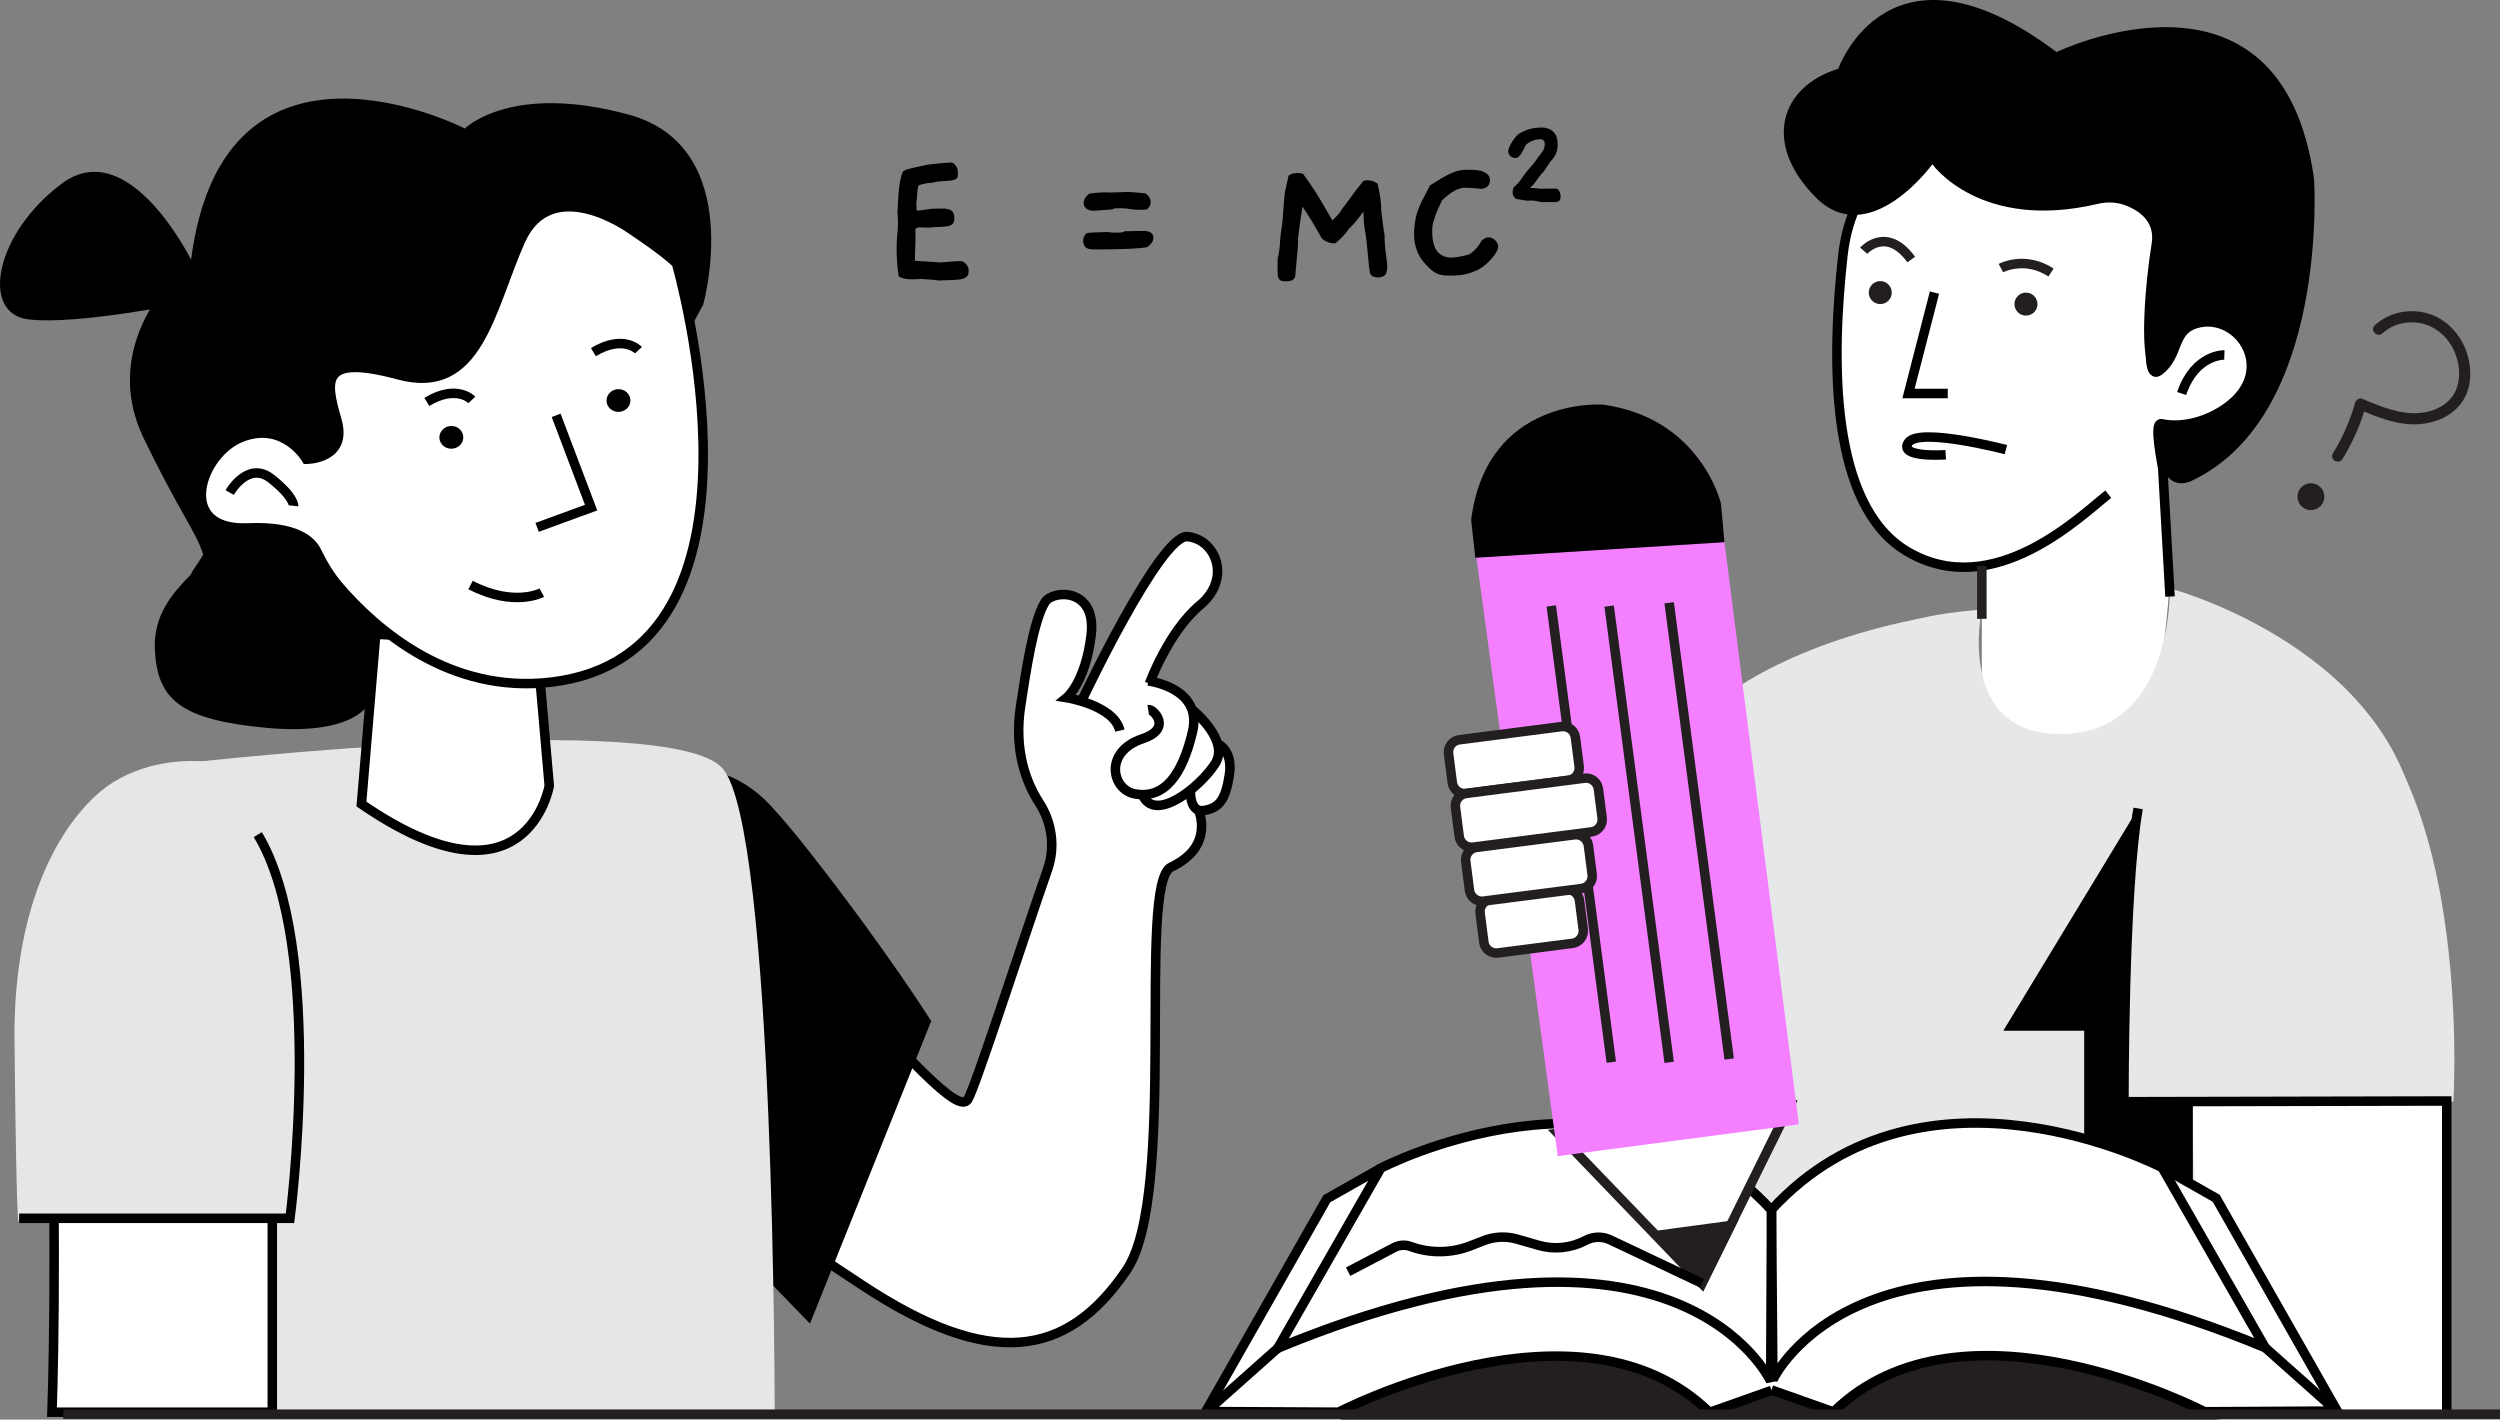 <svg width="263.13" height="149.414" viewBox="0 0 263.13 149.414" fill="none" xmlns="http://www.w3.org/2000/svg" xmlns:xlink="http://www.w3.org/1999/xlink">
	<rect x="0" y="0" width="263.13" height="149.414" fill="#808080" stroke="none"/>
	<desc>
			Created with Pixso.
	</desc>
	<defs/>
	<path id="Vector" d="M74.974 93.269C74.974 93.269 78.223 93.011 81.256 96.006C84.288 99.001 97.964 114.658 100.729 115.796C100.729 115.796 101.463 117.003 102.287 114.78C103.111 112.555 110.562 90.394 110.562 90.394C110.562 90.394 111.249 87.272 109.155 84.124C109.155 84.124 106.642 79.712 107.301 75.317C107.961 70.923 109.519 64.236 109.763 63.799C110.005 63.363 110.705 61.898 113.315 62.893C113.315 62.893 115.561 63.539 114.848 66.851C114.134 70.163 113.275 72.571 111.996 73.484L113.808 73.85C113.808 73.85 120.838 60.764 121.488 59.849C122.141 58.933 124.418 55.926 125.657 56.619C126.894 57.311 129.279 59.255 127.741 61.893C127.741 61.893 125.591 64.32 125.237 64.719C125.237 64.719 122.828 67.778 121.976 69.679L121.326 71.757C121.326 71.757 124.439 72.411 125.023 73.85C125.608 75.289 126.213 74.982 126.474 75.449C126.734 75.916 128.281 77.399 128.272 78.144C128.262 78.888 129.459 78.592 129.34 79.944C129.22 81.296 129.727 85.345 126.138 85.239C126.138 85.239 128.138 89.033 122.967 91.493C122.967 91.493 122.152 93.053 121.986 94.83C121.819 96.607 121.321 120.728 121.321 120.728C121.321 120.728 122.777 133.793 111.993 139.962C111.993 139.962 105.827 143.926 94.382 137.49C94.382 137.49 82.436 129.683 80.878 128.544C79.319 127.406 67.738 117.794 66.815 115.331C66.815 115.331 63.51 110.369 65.167 107.161C66.825 103.952 70.975 94.504 74.977 93.272L74.974 93.269Z" fill-rule="nonzero" fill="#FFFFFF"/>
	<path id="Vector" d="M113.805 73.85C113.805 73.85 122.12 56.232 124.967 56.48C127.95 56.741 129.664 60.879 126.316 63.677C122.967 66.475 120.979 71.949 120.979 71.949" stroke="#000000"/>
	<path id="Vector" d="M126.136 85.24C126.136 85.24 127.917 89.061 123.267 91.258C119.636 92.972 123.971 125.702 118.577 133.671C112.266 142.994 104.121 144.076 90.807 135.302C77.493 126.528 60.144 114.928 65.994 105.346C71.843 95.765 73.303 86.84 84.598 99.347C95.896 111.853 100.844 117.252 101.853 115.74C102.614 114.599 107.634 99.032 110.261 91.514C111.083 89.162 110.731 86.578 109.376 84.486C108.055 82.444 106.686 79.047 107.428 74.266C107.928 71.046 108.74 65.339 110 63.365C110.836 62.055 115.446 61.861 114.843 66.853C114.237 71.846 112.27 73.433 112.27 73.433C112.27 73.433 117.263 74.233 117.869 76.897" stroke="#000000"/>
	<path id="Vector" d="M128.086 78.258C128.086 78.258 129.798 78.852 129.394 81.54C128.99 84.228 128.291 85.044 126.72 85.307C125.148 85.57 125.3 83.162 125.3 83.162" stroke="#000000"/>
	<path id="Vector" d="M125.514 74.724C125.514 74.724 129.497 77.914 127.882 80.399C126.267 82.885 121.523 86.692 120.232 83.632" stroke="#000000"/>
	<path id="Vector" d="M120.843 71.67C120.843 71.67 126.612 72.35 125.516 77.01C124.429 81.624 122.526 84.113 119.451 83.559C117.042 83.124 116.113 79.136 120.263 77.749C123.443 76.686 121.399 74.594 120.847 74.681" stroke="#000000"/>
	<path id="Vector" d="M60.151 88.528C63.609 80.007 74.735 77.963 81.007 84.686C82.279 86.049 83.655 87.685 85.197 89.652C93.347 100.041 98.011 107.473 98.011 107.473L85.251 139.316L62.283 115.623C56.659 109.82 54.99 101.243 58.03 93.758L60.151 88.53L60.151 88.528Z" fill-rule="nonzero" fill="#000000"/>
	<path id="Vector" d="M20.257 80.237C20.257 80.237 70.571 74.566 76.063 80.89C81.556 87.213 81.537 148.658 81.537 148.658C81.537 148.658 51.027 148.405 26.604 148.407C9.262 148.407 10.25 100.257 11.215 91.53C12.18 82.803 20.257 80.237 20.257 80.237Z" fill-rule="nonzero" fill="#E5E6E8"/>
	<path id="Vector" d="M56.649 69.43L57.811 82.707C57.811 82.707 55.459 96.598 38.042 84.627L39.631 65.79C39.631 65.79 50.525 59.229 56.651 69.43L56.649 69.43Z" fill-rule="nonzero" fill="#FFFFFF"/>
	<path id="Vector" d="M57.811 82.707C57.811 82.707 55.459 96.598 38.042 84.627L39.631 65.79C39.631 65.79 50.525 59.229 56.651 69.43L56.649 69.43L57.811 82.707Z" stroke="#000000"/>
	<path id="Vector" d="M71.2 27.729C71.2 27.729 83.096 68.837 57.983 71.799C47.396 73.047 39.688 66.374 35.716 61.771C34.733 60.63 33.965 59.344 33.31 58.004C32.775 56.905 31.127 55.347 26.085 55.567C18.4 55.903 21.006 47.702 25.47 46.005C29.937 44.305 32.261 48.34 32.261 48.34C32.261 48.34 36.627 48.34 35.463 44.251C34.298 40.164 33.575 37.188 41.965 39.456C50.354 41.723 51.537 32.644 54.774 25.358C58.008 18.072 66.365 24.1 66.365 24.1C66.365 24.1 69.961 26.468 71.2 27.729Z" fill-rule="nonzero" fill="#FFFFFF"/>
	<path id="Vector" d="M57.983 71.799C47.396 73.047 39.688 66.374 35.716 61.771C34.733 60.63 33.965 59.344 33.31 58.004C32.775 56.905 31.127 55.347 26.085 55.567C18.4 55.903 21.006 47.702 25.47 46.005C29.937 44.305 32.261 48.34 32.261 48.34C32.261 48.34 36.627 48.34 35.463 44.251C34.298 40.164 33.575 37.188 41.965 39.456C50.354 41.723 51.537 32.644 54.774 25.358C58.008 18.072 66.365 24.1 66.365 24.1C66.365 24.1 69.961 26.468 71.2 27.729C71.2 27.729 83.096 68.837 57.983 71.799Z" stroke="#000000"/>
	<path id="Vector" d="M66.353 42.102C66.382 42.763 65.843 43.323 65.149 43.353C64.454 43.383 63.868 42.873 63.839 42.212C63.81 41.552 64.35 40.992 65.044 40.961C65.738 40.931 66.324 41.442 66.353 42.102Z" fill-rule="evenodd" fill="#000000"/>
	<path id="Vector" d="M48.761 45.979C48.79 46.639 48.25 47.199 47.556 47.229C46.862 47.26 46.276 46.749 46.247 46.088C46.218 45.428 46.758 44.868 47.452 44.837C48.146 44.807 48.732 45.318 48.761 45.979Z" fill-rule="evenodd" fill="#000000"/>
	<path id="Vector" d="M58.534 43.714L62.215 53.427L56.532 55.506" stroke="#000000"/>
	<path id="Vector" d="M49.664 42.094C49.664 42.094 48.084 40.399 44.922 42.301" stroke="#000000"/>
	<path id="Vector" d="M67.198 36.855C67.198 36.855 65.618 35.16 62.456 37.062" stroke="#000000"/>
	<path id="Vector" d="M57.025 62.377C57.025 62.377 54.126 63.945 49.525 61.574" stroke="#000000"/>
	<path id="Vector" d="M24.17 51.84C24.17 51.84 26.095 48.441 28.548 50.38C31 52.319 30.893 53.239 30.893 53.239" stroke="#000000"/>
	<path id="Vector" d="M20.109 27.337C20.109 27.337 13.572 14.084 6.537 19.304C-0.498 24.525 -2.087 32.921 2.906 33.602C7.899 34.282 20.109 31.787 20.109 31.787L20.109 27.339L20.109 27.337Z" fill-rule="nonzero" fill="#000000"/>
	<path id="Vector" d="M13.671 84.347C13.671 84.347 4.446 85.04 5.274 108.625C6.105 132.211 5.472 148.637 5.472 148.637L28.66 148.637L28.66 91.486C28.66 91.486 26.449 81.446 13.668 84.347L13.671 84.347Z" fill-rule="nonzero" fill="#FFFFFF"/>
	<path id="Vector" d="M5.274 108.625C6.105 132.211 5.472 148.637 5.472 148.637L28.66 148.637L28.66 91.486C28.66 91.486 26.449 81.446 13.668 84.347L13.671 84.347C13.671 84.347 4.446 85.04 5.274 108.625Z" stroke="#000000"/>
	<path id="Vector" d="M32.895 86.92C29.076 79.193 16.358 77.876 10.056 83.754C5.096 88.378 1.397 97.119 1.526 109.541C1.765 132.95 2.021 128.225 2.021 128.225L36.721 128.232C36.721 128.232 40.92 103.156 32.895 86.92Z" fill-rule="nonzero" fill="#E5E6E8"/>
	<path id="Vector" d="M66.186 12.07C53.75 8.664 48.929 13.528 48.929 13.528C48.929 13.528 23.574 0.528 20.111 27.337C20.111 27.337 9.943 35.444 15.163 46.209C19.034 54.194 20.572 55.823 21.372 58.33C21.433 58.523 20.06 60.243 20.114 60.45C18.144 62.433 16.147 64.727 16.299 68.323C16.527 73.656 19.027 75.761 27.987 76.601C36.946 77.442 38.639 74.292 38.639 74.292C38.639 74.292 39.282 69.832 39.533 67.259C40.739 67.327 41.493 67.341 41.493 67.341C40.819 66.849 40.2 66.367 39.629 65.898C39.629 65.86 39.629 65.82 39.629 65.787C39.627 65.461 38.887 64.898 37.733 64.217C33.85 60.492 33.223 57.865 32.878 57.349C32.749 57.154 32.355 56.924 31.869 56.699C30.433 56.035 28.853 55.697 27.254 55.636C22.121 55.441 22.212 54.504 21.534 53.636C20.783 52.676 21.229 47.169 25.473 45.998C29.714 44.826 31.733 47.615 32.263 48.333C32.794 49.051 35.186 47.075 35.449 46.624C35.712 46.174 34.819 41.521 35.148 39.449C35.477 37.376 44.033 39.794 44.033 39.794C49.798 40.876 52.14 32.116 54.112 26.942C56.084 21.769 59.356 21.771 59.356 21.771C66.632 22.396 71.205 27.726 71.205 27.726L72.719 34.454L74.022 32.036C74.022 32.036 78.627 15.476 66.191 12.068L66.186 12.07Z" fill-rule="nonzero" fill="#000000"/>
	<path id="Vector" d="M2.019 128.228L30.522 128.228C30.522 128.228 34.298 99.762 27.132 87.843" stroke="#000000"/>
	<path id="Vector" d="M203.016 11.765L194.984 22.591C194.984 22.591 192.292 35.794 194.317 47.519C194.317 47.519 197.2 61.922 208.591 59.553L208.591 76.719C208.591 76.719 210.314 86.336 225.233 79.447C225.233 79.447 227.672 72.43 228.332 61.598L227.557 44.61C227.557 44.61 237.155 44.725 236.874 38.31C236.592 31.895 232.644 28.011 231.869 28.212C231.095 28.414 218.243 10.314 203.014 11.765L203.016 11.765Z" fill-rule="nonzero" fill="#FFFFFF"/>
	<path id="Vector" d="M141.104 148.914L179.623 148.914L233.123 148.914L246.054 147.689L179.623 130.866" fill-rule="nonzero" fill="#231F20"/>
	<path id="Vector" d="M141.104 148.914L179.623 148.914L233.123 148.914L246.054 147.689L179.623 130.866" stroke="#231F20"/>
	<path id="Vector" d="M208.591 64.163C208.591 64.163 205.685 77.679 217.37 77.242C228.782 76.817 228.379 61.922 228.379 61.922C228.379 61.922 253.288 68.553 254.746 88.951C255.915 105.325 256.6 135.798 256.6 135.798L183.208 135.068L185.696 86.599C185.921 82.212 187.268 77.93 189.752 74.306C192.937 69.658 195.317 65.135 208.593 64.166L208.591 64.163Z" fill-rule="nonzero" fill="#E6E7E8"/>
	<path id="Vector" d="M228.4 62.788L227.632 49.305C226.809 44.829 227.17 44.521 227.557 44.608C228.851 44.904 231.264 44.819 233.757 43.303C240.19 39.385 235.7 32.649 231.102 34.071C228.569 34.855 229.405 37.397 227.25 39.029C225.21 40.571 227.25 28.886 227.25 28.886C228.24 17.915 218.945 13.727 213.441 12.218C210.77 11.486 207.939 11.636 205.371 12.673C201.089 14.406 194.928 18.342 193.977 26.802C192.735 37.839 192.55 53.161 200.7 58.02C209.784 63.438 219.06 54.234 221.9 52.016" stroke="#000000"/>
	<path id="Vector" d="M208.591 59.553L208.591 65.133" stroke="#231F20"/>
	<path id="Vector" d="M227.222 47.188C227.24 47.272 227.252 47.361 227.262 47.448C227.712 52.232 230.714 50.589 230.714 50.589C245.214 43.688 243.559 18.823 243.559 18.823C240.071 -5.924 216.457 5.481 216.457 5.481C198.794 -7.804 193.479 7.239 193.479 7.239C187.426 9.103 185.442 15.042 191.088 20.748C196.73 26.454 203.387 17.288 203.387 17.288C203.387 17.288 208.399 24.389 220.832 21.452C221.816 21.22 222.853 21.271 223.792 21.645C225.196 22.203 226.846 23.356 226.466 25.64C225.825 29.489 224.973 38.531 226.644 39.228C228.245 39.897 228.553 37.087 229.827 35.193C231.09 33.315 234.078 33.32 236.04 35.799C238.287 38.634 235.665 42.411 232.552 43.937C232.552 43.937 231.179 44.948 227.4 44.608C227.027 44.575 227.107 46.624 227.226 47.188L227.222 47.188Z" fill-rule="nonzero" fill="#000000"/>
	<path id="Vector" d="M230.301 106.189L231.918 148.567L257.525 148.658L257.525 101.337L230.301 106.189Z" fill-rule="nonzero" fill="#FFFFFF"/>
	<path id="Vector" d="M239.643 69.78C239.643 69.78 226.938 68.752 225.14 84.197C223.341 99.642 223.985 115.954 223.985 115.954L258.222 115.954C258.222 115.954 260.882 73.86 239.643 69.78Z" fill-rule="nonzero" fill="#E6E7E8"/>
	<path id="Vector" d="M202.038 65.133C202.038 65.133 182.921 68.21 175.682 79.158C169.53 88.458 178.177 101.135 178.177 101.135L206.321 102.206L203.472 75.264L202.04 65.133L202.038 65.133Z" fill-rule="nonzero" fill="#E6E7E8"/>
	<path id="Vector" d="M234.12 37.357C234.12 37.357 231.019 37.27 229.623 41.418" stroke="#000000"/>
	<path id="Vector" d="M199.113 30.797C199.113 31.466 198.57 32.008 197.902 32.008C197.233 32.008 196.69 31.466 196.69 30.797C196.69 30.128 197.233 29.585 197.902 29.585C198.57 29.585 199.113 30.128 199.113 30.797Z" fill-rule="evenodd" fill="#231F20"/>
	<path id="Vector" d="M214.448 32.008C214.448 32.677 213.905 33.219 213.236 33.219C212.567 33.219 212.025 32.677 212.025 32.008C212.025 31.339 212.567 30.797 213.236 30.797C213.905 30.797 214.448 31.339 214.448 32.008Z" fill-rule="evenodd" fill="#231F20"/>
	<path id="Vector" d="M210.598 28.217C210.598 28.217 213.105 26.872 215.877 28.684" stroke="#231F20"/>
	<path id="Vector" d="M196.155 26.388C196.155 26.388 198.533 23.708 201.162 27.318" stroke="#231F20"/>
	<path id="Vector" d="M203.608 30.797L200.873 41.418L205.005 41.418" stroke="#000000"/>
	<path id="Vector" d="M230.301 115.881L230.301 147.689" stroke="#000000"/>
	<path id="Vector" d="M257.525 148.914L257.525 115.883L223.548 115.956C223.548 115.956 223.504 93.927 225.039 85.092" stroke="#000000"/>
	<path id="Vector" d="M139.652 126.172L126.995 148.567L141.104 148.914C141.104 148.914 164.828 135.068 179.551 148.302L186.456 146.349L192.998 148.917C192.998 148.917 201.338 135.225 231.918 148.569L246.054 148.661L233.217 125.73C233.217 125.73 219.224 117.681 207.455 118.252C207.455 118.252 193.953 118.688 186.527 127.244C186.527 127.244 171.253 110.771 145.337 122.951L139.652 126.174L139.652 126.172Z" fill-rule="nonzero" fill="#FFFFFF"/>
	<path id="Vector" d="M134.492 141.893L145.334 122.949C145.334 122.949 170.354 109.862 186.454 127.366L186.369 145.384C186.369 145.384 176.781 124.441 134.492 141.893Z" stroke="#000000"/>
	<path id="Vector" d="M134.494 141.894L126.997 148.565L140.872 148.637C140.872 148.637 166.359 135.34 179.933 148.656L186.456 146.344" stroke="#000000"/>
	<path id="Vector" d="M145.336 122.948L139.651 126.171L126.856 148.658" stroke="#000000"/>
	<path id="Vector" d="M238.418 141.844L227.576 122.899C227.576 122.899 202.556 109.813 186.456 127.317L186.602 145.227C186.602 145.227 196.132 124.392 238.418 141.844Z" stroke="#000000"/>
	<path id="Vector" d="M238.418 141.844L245.915 148.515L232.04 148.588C232.04 148.588 206.554 135.291 192.979 148.607L186.456 146.295" stroke="#000000"/>
	<path id="Vector" d="M227.576 122.899L233.259 126.12L246.054 148.609" stroke="#000000"/>
	<path id="Vector" d="M163.969 119.292L179.133 135.068L188.355 116.388L163.969 119.292Z" fill-rule="nonzero" fill="#FFFFFF"/>
	<path id="Vector" d="M179.133 135.068L188.355 116.388L163.969 119.292L179.133 135.068Z" stroke="#231F20"/>
	<path id="Vector" d="M189.318 118.247L189.247 118.36L163.955 121.683L155.132 56.772C155.057 56.213 155.019 55.654 155.019 55.1C155.019 50.866 157.202 46.868 160.878 44.601C164.126 42.587 168.129 42.195 171.715 43.54L173.208 44.099C177.499 45.709 180.546 49.561 181.123 54.103L189.322 118.247L189.318 118.247Z" fill-rule="nonzero" fill="#F480FF"/>
	<path id="Vector" d="M155.282 58.708L181.501 57.067L181.137 53.025C181.137 53.025 179.079 44.005 168.69 42.585C168.69 42.585 156.489 41.688 154.841 54.718L155.282 58.711L155.282 58.708Z" fill-rule="nonzero" fill="#000000"/>
	<path id="Vector" d="M174.403 130.03L182.135 128.988L179.133 135.068L174.403 130.03Z" fill-rule="nonzero" fill="#231F20"/>
	<path id="Vector" d="M182.135 128.988L179.133 135.068L174.403 130.03L182.135 128.988Z" stroke="#231F20"/>
	<path id="Vector" d="" fill-rule="nonzero" fill="#231F20"/>
	<path id="Vector" d="M163.274 63.774L169.591 111.799" stroke="#231F20"/>
	<path id="Vector" d="" fill-rule="nonzero" fill="#231F20"/>
	<path id="Vector" d="M169.366 63.792L175.682 111.815" stroke="#231F20"/>
	<path id="Vector" d="" fill-rule="nonzero" fill="#231F20"/>
	<path id="Vector" d="M175.682 63.443L181.999 111.466" stroke="#231F20"/>
	<path id="Vector" d="M164.773 93.633L156.919 94.645C156.2 94.738 155.692 95.395 155.785 96.114L156.178 99.166C156.271 99.885 156.928 100.393 157.647 100.3L165.502 99.288C166.22 99.196 166.728 98.538 166.636 97.819L166.242 94.767C166.15 94.048 165.492 93.541 164.773 93.633Z" fill-rule="nonzero" fill="#FFFFFF"/>
	<path id="Vector" d="M164.773 93.633C165.492 93.541 166.15 94.048 166.242 94.767L166.636 97.819C166.728 98.538 166.22 99.196 165.502 99.288L157.647 100.3C156.928 100.393 156.271 99.885 156.178 99.166L155.785 96.114C155.692 95.395 156.2 94.738 156.919 94.645L164.773 93.633Z" stroke="#231F20"/>
	<path id="Vector" d="M164.346 76.477L153.599 77.861C152.881 77.954 152.373 78.611 152.466 79.33L152.859 82.382C152.951 83.101 153.609 83.608 154.328 83.516L165.074 82.132C165.793 82.039 166.3 81.381 166.208 80.662L165.815 77.61C165.722 76.892 165.064 76.384 164.346 76.477Z" fill-rule="nonzero" fill="#FFFFFF"/>
	<path id="Vector" d="M164.346 76.477C165.064 76.384 165.722 76.892 165.815 77.61L166.208 80.662C166.3 81.381 165.793 82.039 165.074 82.132L154.328 83.516C153.609 83.608 152.951 83.101 152.859 82.382L152.466 79.33C152.373 78.611 152.881 77.954 153.599 77.861L164.346 76.477Z" stroke="#231F20"/>
	<path id="Vector" d="M165.715 87.863L155.407 89.191C154.688 89.283 154.18 89.941 154.273 90.66L154.666 93.712C154.759 94.431 155.416 94.938 156.135 94.846L166.444 93.518C167.162 93.425 167.67 92.767 167.577 92.049L167.184 88.997C167.092 88.278 166.434 87.77 165.715 87.863Z" fill-rule="nonzero" fill="#FFFFFF"/>
	<path id="Vector" d="M165.715 87.863C166.434 87.77 167.092 88.278 167.184 88.997L167.577 92.049C167.67 92.767 167.162 93.425 166.444 93.518L156.135 94.846C155.416 94.938 154.759 94.431 154.666 93.712L154.273 90.66C154.18 89.941 154.688 89.283 155.407 89.191L165.715 87.863Z" stroke="#231F20"/>
	<path id="Vector" d="M166.765 81.905L154.324 83.507C153.606 83.6 153.098 84.258 153.191 84.976L153.584 88.028C153.676 88.747 154.334 89.255 155.053 89.162L167.494 87.56C168.213 87.467 168.72 86.809 168.628 86.091L168.234 83.039C168.142 82.32 167.484 81.812 166.765 81.905Z" fill-rule="nonzero" fill="#FFFFFF"/>
	<path id="Vector" d="M166.765 81.905C167.484 81.812 168.142 82.32 168.234 83.039L168.628 86.091C168.72 86.809 168.213 87.467 167.494 87.56L155.053 89.162C154.334 89.255 153.676 88.747 153.584 88.028L153.191 84.976C153.098 84.258 153.606 83.6 154.324 83.507L166.765 81.905Z" stroke="#231F20"/>
	<path id="Vector" d="M179.133 135.068L169.476 130.497C168.654 130.108 167.697 130.129 166.892 130.556C165.364 131.366 163.582 131.549 161.922 131.07L159.681 130.422C158.523 130.087 157.289 130.143 156.167 130.58L154.756 131.129C152.733 131.918 150.491 131.939 148.454 131.19C147.895 130.986 147.278 131.026 146.75 131.303L141.893 133.847" stroke="#000000"/>
	<path id="Vector" d="M225.039 85.089L210.854 108.485L219.365 108.485L219.365 120.139C219.365 120.139 226.755 122.029 230.301 124.444L230.301 115.881L223.546 115.954C223.546 115.954 224.541 88.394 225.036 85.089L225.039 85.089Z" fill-rule="nonzero" fill="#000000"/>
	<path id="Vector" d="M211.126 47.324C211.126 47.324 201.988 44.934 200.864 46.575C199.74 48.216 204.789 47.868 204.789 47.868" stroke="#000000"/>
	<path id="Vector" d="M6.655 148.846L263.13 148.846" stroke="#231F20"/>
	<path id="Vector" d="M250.776 35.078C251.83 34.094 253.384 33.731 254.786 34.017C256.288 34.325 257.487 35.336 258.187 36.686C258.886 38.035 259.116 39.958 258.339 41.371C257.635 42.65 256.166 43.331 254.757 43.462C252.614 43.662 250.544 42.775 248.61 41.967C248.316 41.845 247.964 42.103 247.887 42.378C247.356 44.263 246.568 46.051 245.54 47.718C245.143 48.364 246.157 48.953 246.554 48.309C247.631 46.563 248.462 44.664 249.021 42.688L248.298 43.099C250.267 43.92 252.363 44.786 254.544 44.653C256.337 44.542 258.154 43.782 259.18 42.249C260.266 40.622 260.187 38.378 259.452 36.632C258.741 34.942 257.363 33.552 255.588 33.008C253.652 32.414 251.436 32.857 249.945 34.247C249.392 34.763 250.222 35.592 250.776 35.078Z" fill-rule="nonzero" fill="#231F20"/>
	<path id="Vector" d="M244.643 52.276C244.643 53.058 244.009 53.692 243.228 53.692C242.446 53.692 241.812 53.058 241.812 52.276C241.812 51.495 242.446 50.861 243.228 50.861C244.009 50.861 244.643 51.495 244.643 52.276Z" fill-rule="evenodd" fill="#231F20"/>
	<path id="Vector" d="M101.271 27.496C101.726 27.731 101.956 28.069 101.956 28.513C101.956 28.804 101.884 29.01 101.738 29.135C101.593 29.259 101.386 29.346 101.116 29.393C100.846 29.442 100.511 29.468 100.112 29.475C99.71 29.482 99.262 29.498 98.764 29.526C98.597 29.47 97.99 29.416 96.94 29.36C96.788 29.374 96.642 29.383 96.506 29.39C96.368 29.398 96.236 29.4 96.112 29.4C95.365 29.4 94.854 29.29 94.577 29.069C94.509 28.517 94.455 28.006 94.422 27.534C94.386 27.064 94.37 26.635 94.37 26.247C94.37 25.64 94.394 25.111 94.443 24.661C94.492 24.212 94.516 23.806 94.516 23.447C94.516 23.006 94.495 22.658 94.455 22.41L94.579 20.234C94.633 19.708 94.699 19.26 94.776 18.886C94.851 18.513 94.945 18.229 95.055 18.037C95.138 17.926 95.553 17.788 96.299 17.621L97.626 17.33C97.708 17.316 97.882 17.295 98.145 17.269C98.407 17.241 98.68 17.215 98.964 17.187C99.248 17.159 99.499 17.138 99.72 17.126C99.94 17.112 100.044 17.105 100.032 17.105L100.114 17.105C100.266 17.105 100.421 17.208 100.581 17.417C100.741 17.623 100.82 17.865 100.82 18.142C100.82 18.281 100.816 18.405 100.811 18.515C100.804 18.626 100.759 18.72 100.677 18.795C100.595 18.87 100.457 18.929 100.262 18.971C100.067 19.013 99.785 19.041 99.412 19.053C98.804 19.081 98.389 19.142 98.168 19.238L98.065 19.238C97.706 19.238 97.257 19.321 96.717 19.487C96.661 19.555 96.621 19.677 96.593 19.849C96.565 20.022 96.544 20.201 96.532 20.389C96.518 20.574 96.508 20.734 96.501 20.865C96.494 20.997 96.492 21.041 96.492 20.999C96.478 21.069 96.469 21.137 96.462 21.205C96.454 21.273 96.452 21.365 96.452 21.475C96.452 21.572 96.454 21.68 96.462 21.797C96.469 21.914 96.478 22.043 96.492 22.18C96.922 22.137 97.269 22.093 97.539 22.046C97.809 21.997 98.018 21.973 98.17 21.973C98.461 21.973 98.743 21.966 99.02 21.952C99.297 21.938 99.541 21.954 99.757 22.003C99.971 22.053 100.14 22.149 100.264 22.295C100.389 22.44 100.45 22.672 100.45 22.989C100.45 23.349 100.335 23.583 100.107 23.694C99.879 23.804 99.48 23.867 98.914 23.879C98.25 23.907 97.851 23.935 97.713 23.961C97.63 23.961 97.544 23.959 97.454 23.952C97.365 23.945 97.264 23.942 97.154 23.942C97.084 23.942 97.006 23.94 96.915 23.933C96.825 23.926 96.739 23.926 96.656 23.933C96.574 23.94 96.501 23.968 96.438 24.015C96.377 24.064 96.344 24.149 96.344 24.273C96.344 24.355 96.347 24.463 96.354 24.595C96.361 24.726 96.363 24.846 96.363 24.956C96.363 25.123 96.358 25.287 96.354 25.454C96.347 25.621 96.339 25.797 96.332 25.982C96.325 26.168 96.318 26.379 96.311 26.614C96.304 26.848 96.302 27.125 96.302 27.442C96.384 27.456 96.546 27.47 96.79 27.484C97.032 27.498 97.288 27.513 97.558 27.527C97.828 27.541 98.086 27.557 98.335 27.578C98.584 27.599 98.75 27.616 98.832 27.63C98.846 27.63 98.943 27.623 99.123 27.609C99.302 27.595 99.565 27.574 99.912 27.548C100.381 27.506 100.755 27.487 101.032 27.487L101.281 27.487L101.271 27.496Z" fill-rule="nonzero" fill="#000000"/>
	<path id="Vector" d="M120.758 26.003C120.592 26.046 120.31 26.083 119.908 26.118C119.507 26.154 119.045 26.179 118.519 26.201C117.993 26.222 117.43 26.236 116.829 26.243C116.228 26.25 115.65 26.252 115.096 26.252C114.641 26.252 114.343 26.156 114.205 25.961C114.066 25.769 113.998 25.553 113.998 25.318C113.998 25.041 114.115 24.785 114.35 24.55C114.585 24.482 115.275 24.44 116.423 24.426C116.423 24.412 116.526 24.419 116.735 24.447C116.941 24.475 117.261 24.489 117.688 24.489C118.005 24.489 118.228 24.44 118.352 24.344C118.587 24.33 118.88 24.323 119.232 24.323C119.585 24.323 119.995 24.316 120.465 24.302C121.087 24.344 121.397 24.586 121.397 25.027C121.397 25.372 121.183 25.698 120.753 26.001L120.758 26.003ZM120.758 22.022C120.592 22.065 120.399 22.083 120.178 22.083C119.805 22.083 119.547 22.076 119.401 22.062C119.256 22.048 119.129 22.032 119.019 22.011C118.908 21.989 118.761 21.968 118.573 21.947C118.387 21.926 118.066 21.917 117.608 21.917C117.331 21.917 117.153 21.959 117.068 22.041L115.036 22.187C114.385 22.119 114.061 21.842 114.061 21.358C114.061 21.013 114.254 20.687 114.641 20.384C114.78 20.356 114.986 20.328 115.263 20.302C115.54 20.274 115.899 20.253 116.341 20.241C116.409 20.241 116.479 20.243 116.547 20.25C116.615 20.257 116.7 20.259 116.796 20.259C117.251 20.259 117.895 20.238 118.723 20.198C119 20.213 119.289 20.234 119.594 20.259C119.897 20.288 120.23 20.321 120.589 20.363C120.934 20.626 121.108 20.931 121.108 21.276C121.108 21.539 120.991 21.788 120.756 22.022L120.758 22.022Z" fill-rule="nonzero" fill="#000000"/>
	<path id="Vector" d="M145.928 28.637C145.86 29.01 145.548 29.196 144.996 29.196C144.609 29.196 144.346 29.064 144.208 28.801C144.139 28.428 144.09 28.085 144.062 27.776C144.034 27.463 144.003 27.125 143.968 26.759C143.933 26.393 143.893 25.975 143.844 25.506C143.794 25.036 143.71 24.456 143.586 23.764C143.557 23.501 143.541 23.245 143.534 22.997C143.527 22.748 143.517 22.506 143.503 22.271C143.24 22.63 142.985 22.964 142.736 23.266C142.487 23.572 142.231 23.846 141.968 24.095C141.649 24.579 141.18 25.083 140.558 25.609L140.433 25.609C140.142 25.609 139.863 25.543 139.593 25.412C139.323 25.28 139.147 25.14 139.065 24.987C138.912 24.738 138.722 24.407 138.494 23.992C138.267 23.576 137.973 23.093 137.614 22.541L137.095 21.752C137.027 22.112 136.954 22.565 136.877 23.111C136.802 23.658 136.715 24.304 136.619 25.05L136.619 25.363C136.619 25.569 136.612 25.804 136.598 26.067C136.584 26.33 136.555 26.625 136.515 26.959L136.33 29.01C136.288 29.412 135.964 29.611 135.356 29.611C135.161 29.611 135.011 29.597 134.901 29.569C134.79 29.541 134.701 29.482 134.631 29.393C134.56 29.304 134.516 29.174 134.497 29.01C134.476 28.844 134.466 28.616 134.466 28.327C134.466 27.499 134.473 27.083 134.488 27.083L134.488 27.104C134.542 26.966 134.588 26.78 134.621 26.546C134.656 26.311 134.682 26.078 134.703 25.851C134.725 25.623 134.741 25.337 134.755 24.989C134.755 24.961 134.769 24.849 134.797 24.647C134.825 24.447 134.856 24.227 134.891 23.982C134.926 23.741 134.957 23.506 134.985 23.278C135.013 23.05 135.027 22.896 135.027 22.811L135.027 22.687C135.056 22.356 135.084 21.989 135.11 21.588C135.138 21.187 135.178 20.745 135.234 20.262L135.628 18.478C135.849 18.3 136.175 18.208 136.602 18.208C136.823 18.208 137.018 18.25 137.182 18.332C137.403 18.649 137.621 18.962 137.835 19.264C138.048 19.569 138.269 19.9 138.499 20.259C138.727 20.619 138.978 21.034 139.255 21.504C139.532 21.973 139.856 22.541 140.229 23.203C140.795 22.677 141.142 22.264 141.266 21.959C141.309 21.945 141.743 21.365 142.572 20.217L143.485 19.055C143.595 19.001 143.748 18.973 143.94 18.973C144.327 18.973 144.679 19.091 144.996 19.325C145.245 20.473 145.369 21.288 145.369 21.771L145.369 21.957C145.369 22.025 145.384 22.189 145.412 22.445C145.44 22.701 145.473 22.978 145.515 23.273C145.557 23.572 145.595 23.851 145.63 24.114C145.665 24.377 145.696 24.555 145.724 24.654C145.724 25.055 145.74 25.468 145.776 25.898C145.811 26.327 145.862 26.769 145.931 27.224C145.959 27.391 145.98 27.543 145.991 27.679C146.006 27.818 146.013 27.949 146.013 28.074C146.013 28.184 146.006 28.287 145.991 28.386C145.977 28.482 145.956 28.567 145.931 28.635L145.928 28.637Z" fill-rule="nonzero" fill="#000000"/>
	<path id="Vector" d="M157.662 26.149C157.62 26.316 157.521 26.515 157.362 26.75C157.202 26.985 157.005 27.224 156.77 27.466C156.536 27.707 156.282 27.926 156.014 28.118C155.745 28.313 155.486 28.449 155.238 28.534C154.519 28.853 153.709 29.01 152.813 29.01C152.522 29.01 152.271 29.003 152.057 28.989C151.843 28.975 151.632 28.935 151.425 28.865C151.219 28.797 151.01 28.686 150.803 28.534C150.597 28.381 150.362 28.16 150.099 27.869C149.808 27.567 149.581 27.264 149.414 26.968C149.247 26.67 149.123 26.384 149.041 26.107C148.959 25.83 148.902 25.564 148.874 25.308C148.846 25.053 148.832 24.82 148.832 24.614C148.832 24.158 148.886 23.619 148.998 22.996C149.109 22.374 149.407 21.614 149.89 20.715C150.069 20.384 150.207 20.121 150.306 19.926C150.402 19.734 150.458 19.602 150.472 19.532L151.759 18.743C152.2 18.48 152.623 18.269 153.024 18.112C153.425 17.952 153.867 17.872 154.35 17.872L154.972 17.872C155.249 17.872 155.522 17.903 155.791 17.966C156.061 18.027 156.298 18.14 156.507 18.297C156.714 18.457 156.82 18.687 156.82 18.992C156.82 19.504 156.514 19.799 155.907 19.884C155.921 19.884 155.878 19.877 155.782 19.863C155.686 19.849 155.554 19.835 155.388 19.821C155.221 19.806 155.036 19.792 154.829 19.778C154.622 19.764 154.414 19.757 154.207 19.757C153.848 19.757 153.484 19.858 153.118 20.058C152.752 20.257 152.306 20.6 151.78 21.083C151.503 21.663 151.299 22.116 151.167 22.442C151.036 22.766 150.97 22.985 150.97 23.095C150.818 23.372 150.742 23.78 150.742 24.318C150.742 25.313 150.921 26.029 151.282 26.463C151.641 26.898 152.132 27.116 152.754 27.116C153.155 27.116 153.778 27.006 154.62 26.785C155.132 26.482 155.573 25.996 155.946 25.334C156.181 25.1 156.423 24.982 156.672 24.982C156.935 24.982 157.169 25.085 157.376 25.292C157.582 25.499 157.686 25.736 157.686 25.996C157.686 26.024 157.683 26.048 157.676 26.069C157.669 26.09 157.667 26.114 157.667 26.142L157.662 26.149Z" fill-rule="nonzero" fill="#000000"/>
	<path id="Vector" d="M164.011 21.198C163.96 21.22 163.911 21.236 163.859 21.253C163.807 21.267 163.753 21.276 163.692 21.276L163.251 21.276C163.181 21.276 163.112 21.274 163.044 21.269C162.979 21.264 162.906 21.262 162.824 21.262C162.742 21.262 162.662 21.264 162.58 21.269C162.497 21.274 162.413 21.276 162.321 21.276C162.209 21.276 162.058 21.248 161.866 21.192C161.673 21.135 161.429 21.107 161.136 21.107C161.075 21.107 161.014 21.109 160.953 21.114C160.892 21.119 160.826 21.121 160.756 21.121C160.685 21.121 160.275 21.055 159.523 20.924C159.31 20.701 159.204 20.483 159.204 20.269C159.204 20.098 159.239 19.919 159.31 19.736C159.533 19.534 159.711 19.356 159.843 19.203C159.974 19.051 160.07 18.924 160.131 18.823C160.333 18.518 160.54 18.243 160.746 17.994C160.953 17.746 161.159 17.506 161.361 17.271C161.401 17.241 161.455 17.178 161.521 17.081C161.587 16.985 161.659 16.882 161.742 16.769C161.824 16.659 161.904 16.544 161.986 16.427C162.068 16.309 162.138 16.215 162.199 16.145C162.462 15.851 162.594 15.527 162.594 15.171C162.594 14.814 162.415 14.654 162.061 14.654C161.939 14.654 161.803 14.673 161.65 14.708C161.497 14.743 161.354 14.793 161.216 14.854C161.08 14.915 160.951 14.985 160.828 15.067C160.706 15.15 160.615 15.234 160.554 15.326C160.514 15.408 160.46 15.518 160.394 15.661C160.328 15.805 160.249 15.948 160.16 16.096C160.068 16.243 159.967 16.37 159.854 16.476C159.742 16.581 159.622 16.635 159.488 16.635C159.296 16.635 159.124 16.565 158.972 16.422C158.819 16.281 158.744 16.103 158.744 15.889C158.744 15.788 158.786 15.64 158.873 15.448C158.96 15.255 159.066 15.06 159.193 14.861C159.319 14.664 159.455 14.483 159.603 14.321C159.751 14.159 159.885 14.053 160.007 14.002C160.667 13.617 161.411 13.424 162.244 13.424C162.568 13.424 162.84 13.476 163.058 13.577C163.277 13.678 163.45 13.809 163.584 13.971C163.716 14.133 163.81 14.321 163.866 14.535C163.922 14.748 163.95 14.966 163.95 15.19C163.95 15.828 163.758 16.361 163.373 16.786C163.26 16.908 163.159 17.034 163.068 17.166C162.976 17.297 162.892 17.422 162.817 17.539C162.742 17.657 162.671 17.762 162.61 17.858C162.549 17.954 162.505 18.023 162.474 18.065C162.361 18.126 162.012 18.567 161.425 19.389L161.03 19.785C161.375 19.785 161.666 19.804 161.906 19.84C162.143 19.875 162.263 19.882 162.263 19.863C162.434 19.863 162.645 19.863 162.894 19.856C163.143 19.851 163.429 19.849 163.753 19.849C163.894 19.849 164.014 19.938 164.11 20.114C164.206 20.293 164.256 20.483 164.256 20.684C164.256 20.959 164.173 21.13 164.011 21.201L164.011 21.198Z" fill-rule="nonzero" fill="#000000"/>
</svg>
